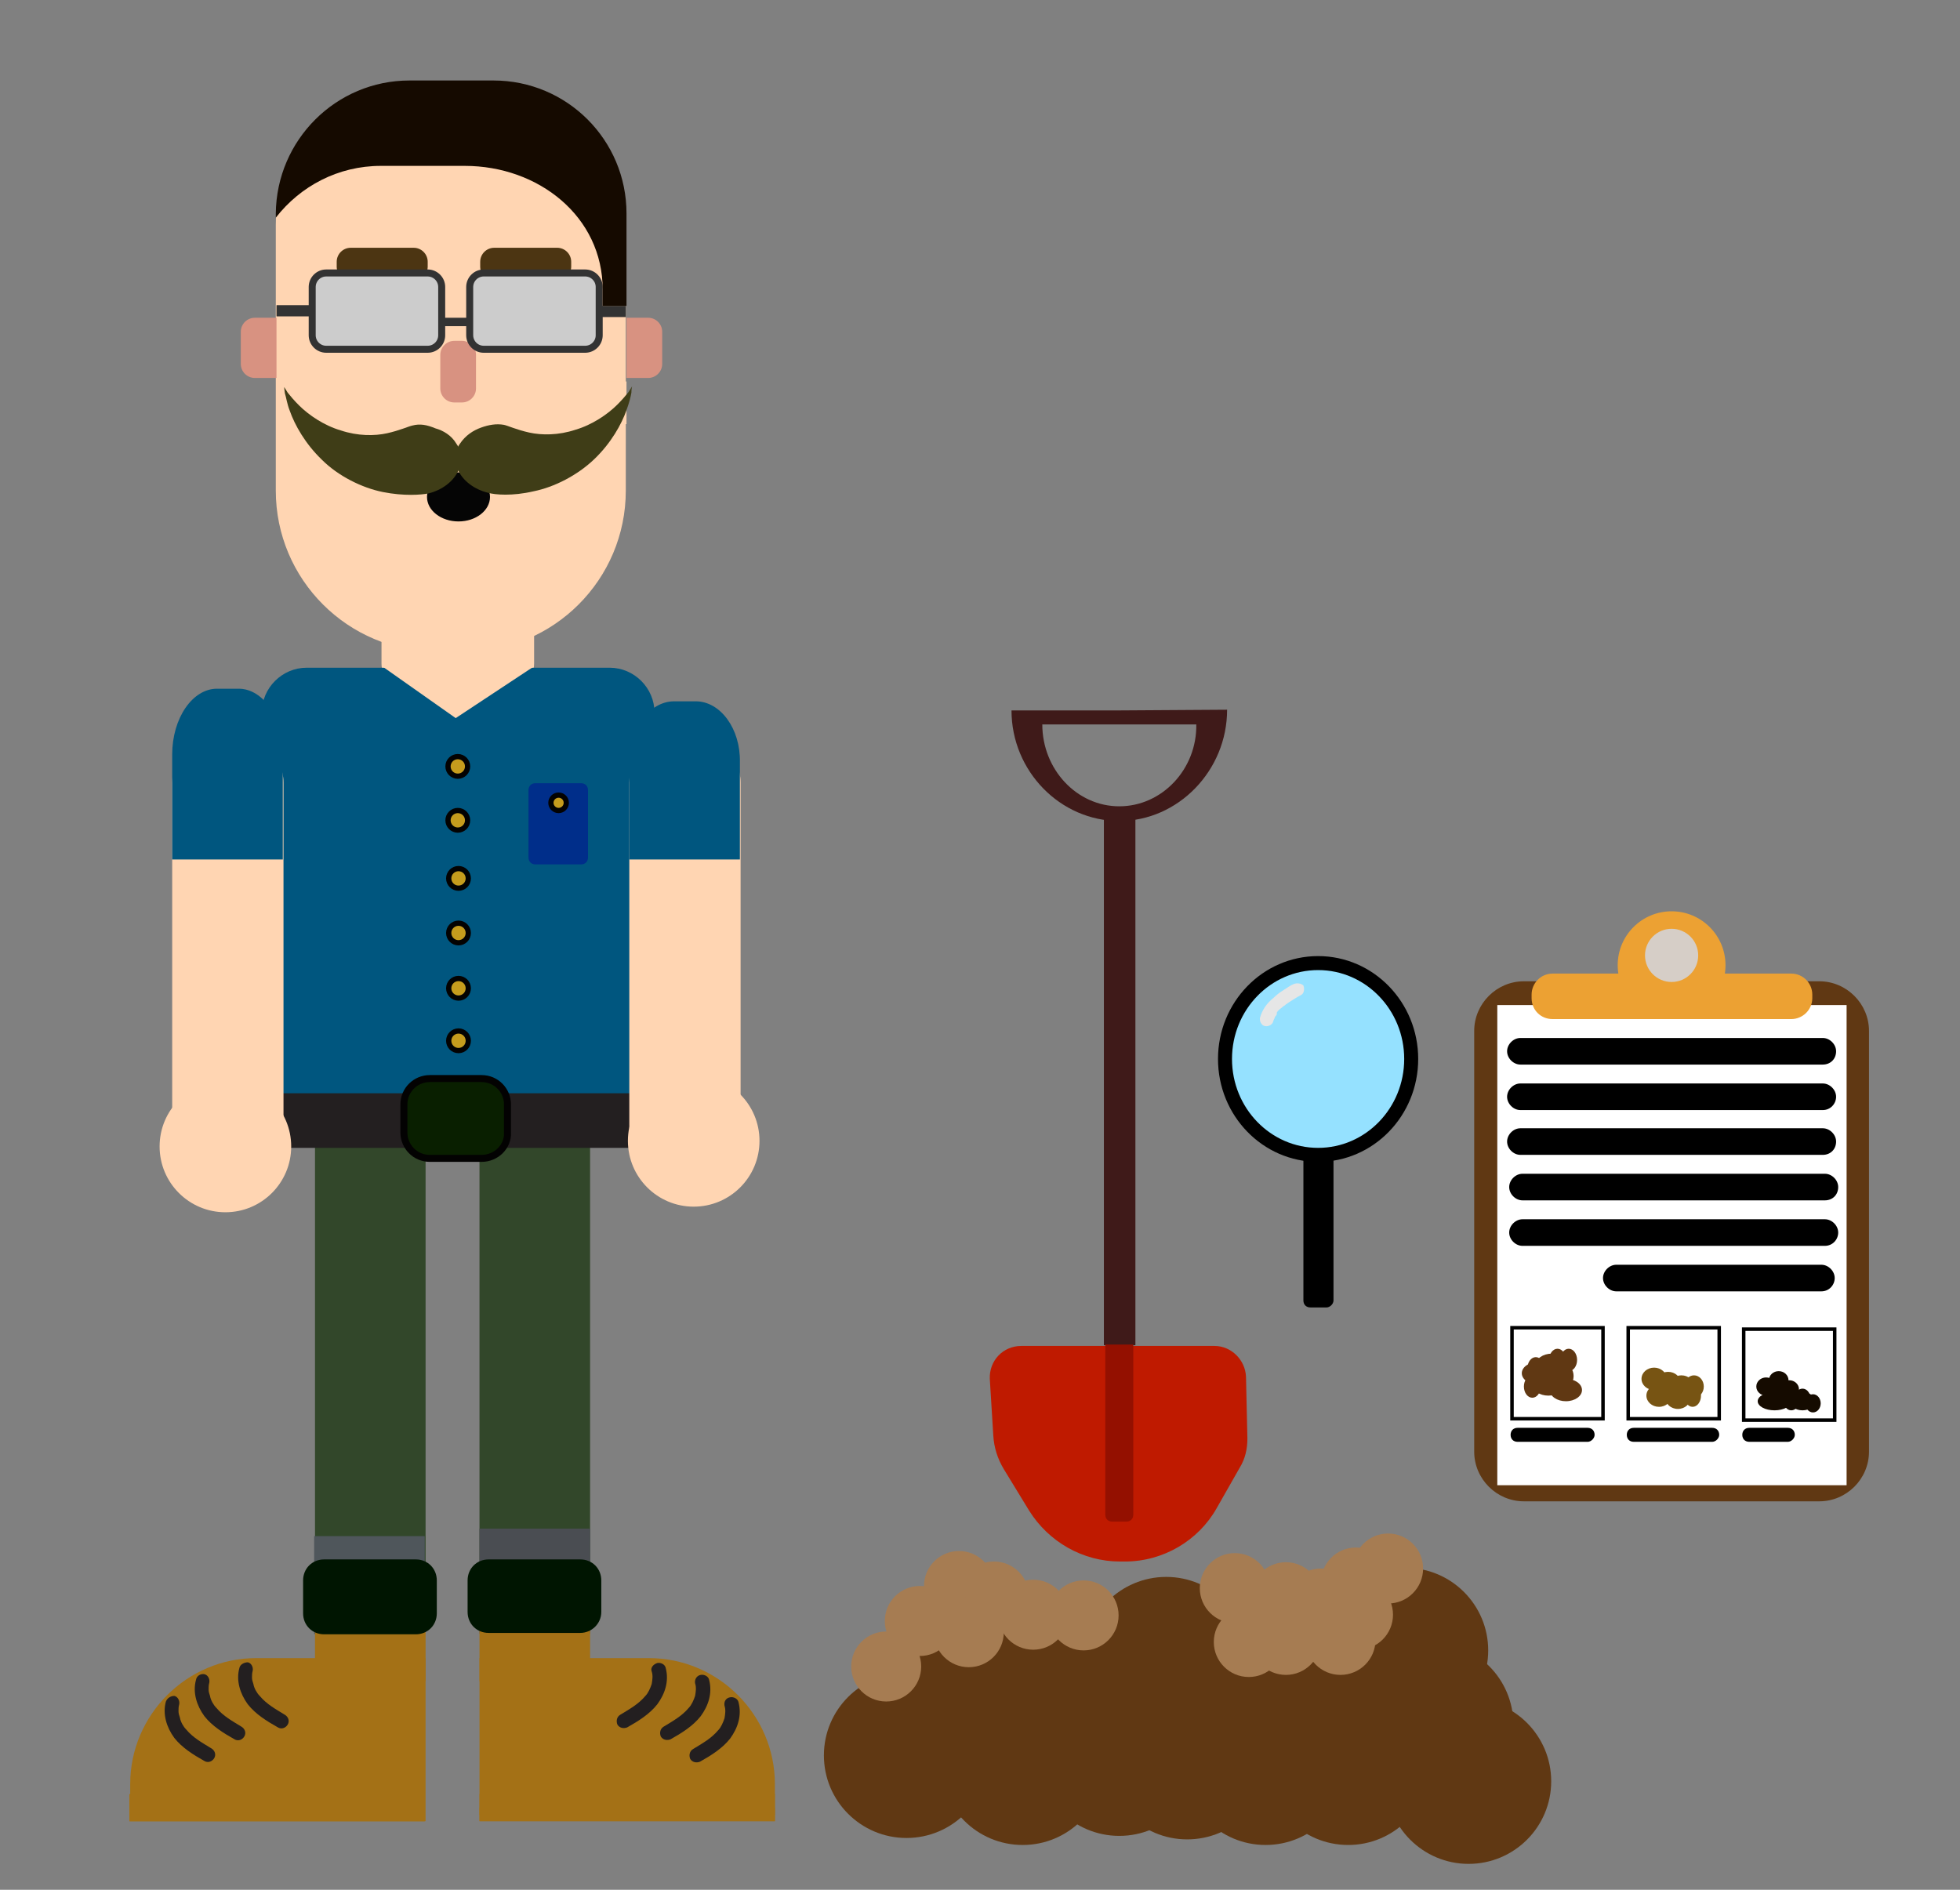<?xml version="1.0" encoding="utf-8"?>
<!-- Generator: Adobe Illustrator 24.0.1, SVG Export Plug-In . SVG Version: 6.00 Build 0)  -->
<svg version="1.1" id="Layer_1" xmlns="http://www.w3.org/2000/svg" xmlns:xlink="http://www.w3.org/1999/xlink" x="0px" y="0px"
	 viewBox="0 0 280 270" style="enable-background:new 0 0 280 270;" xml:space="preserve">
<rect x="0" y="0" width="280" height="270" fill="#808080" stroke="none"/>
<style type="text/css">
	.st0{fill:#3F1A19;}
	.st1{fill:#FFD5B2;}
	.st2{fill:#4C3512;}
	.st3{fill:#D89281;}
	.st4{fill:#050505;}
	.st5{fill:#00567F;}
	.st6{fill:#A47116;}
	.st7{fill:#231F20;}
	.st8{fill:#32472A;}
	.st9{fill:#4A4D52;}
	.st10{fill:#4F565B;}
	.st11{fill:#091F00;stroke:#030202;stroke-miterlimit:10;}
	.st12{fill:#001501;}
	.st13{fill:#C59C1D;stroke:#030202;stroke-width:0.75;stroke-miterlimit:10;}
	.st14{fill:#CCCCCC;stroke:#333333;stroke-miterlimit:10;}
	.st15{fill:#333333;}
	.st16{fill:#3F3D17;}
	.st17{fill:#150A00;}
	.st18{fill:#002E8A;}
	.st19{fill:#603813;}
	.st20{fill:#A67C52;}
	.st21{fill:#BF1A00;}
	.st22{fill:#941000;}
	.st23{fill:#95E1FF;stroke:#000000;stroke-width:2;stroke-miterlimit:10;}
	.st24{fill:#E6E6E6;}
	.st25{fill:#FFFFFF;}
	.st26{fill:#ECA133;}
	.st27{fill:#D6CEC7;}
	.st28{fill:none;stroke:#000000;stroke-width:0.5;stroke-miterlimit:10;}
	.st29{fill:#775413;}
	.st30{fill:#150B00;}
</style>
<rect x="157.7" y="116.6" class="st0" width="4.5" height="75.6"/>
<path class="st1" d="M72.8,98.4H58.1c-2,0-3.6-1.6-3.6-3.6V76.6c0-2,1.6-3.6,3.6-3.6h14.6c2,0,3.6,1.6,3.6,3.6v18.2
	C76.3,96.8,74.7,98.4,72.8,98.4z"/>
<path class="st1" d="M89.1,55.8c-0.1-0.3,0.1-0.5,0.3-0.6V32.1c0-10.5-8.5-19-19-19h-12c-10.5,0-19,8.5-19,19v38
	c0,12.7,10.3,23,23,23h4c12.7,0,23-10.3,23-23V56.7C89.4,56.4,89.2,56.1,89.1,55.8z"/>
<path class="st2" d="M59.1,40.1h-9c-1.1,0-2-0.9-2-2v-0.7c0-1.1,0.9-2,2-2h9c1.1,0,2,0.9,2,2v0.7C61.1,39.2,60.2,40.1,59.1,40.1z"/>
<path class="st2" d="M79.6,40.1h-9c-1.1,0-2-0.9-2-2v-0.7c0-1.1,0.9-2,2-2h9c1.1,0,2,0.9,2,2v0.7C81.6,39.2,80.7,40.1,79.6,40.1z"/>
<path class="st3" d="M39.5,54h-3.1c-1.1,0-2-0.9-2-2v-4.6c0-1.1,0.9-2,2-2h3.1V54z"/>
<path class="st3" d="M92.6,54h-3.1v-8.6h3.1c1.1,0,2,0.9,2,2V52C94.6,53.1,93.7,54,92.6,54z"/>
<ellipse class="st4" cx="65.5" cy="71" rx="4.5" ry="3.5"/>
<path class="st3" d="M66,57.5h-1.1c-1.1,0-2-0.9-2-2v-4.8c0-1.1,0.9-2,2-2H66c1.1,0,2,0.9,2,2v4.8C68,56.6,67.1,57.5,66,57.5z"/>
<path class="st5" d="M87.1,163.9H43.8c-3.5,0-6.4-2.9-6.4-6.4v-55.7c0-3.5,2.9-6.4,6.4-6.4h43.3c3.5,0,6.4,2.9,6.4,6.4v55.7
	C93.5,161.1,90.6,163.9,87.1,163.9z"/>
<g>
	<path class="st6" d="M110.6,260.2H68.5v-23.3h24.2c9.9,0,18,8.1,18,18V260.2z"/>
	<rect x="68.5" y="256.3" class="st6" width="42.2" height="3.9"/>
	<rect x="68.5" y="258.3" class="st6" width="42.2" height="1"/>
	<g>
		<path class="st6" d="M94,238.6c0.4,1.5-0.2,3.2-1.2,4.5c-1,1.2-2.5,2.1-3.9,2.9"/>
		<g>
			<path class="st7" d="M93.1,238.8c0.2,0.6,0.1,1.2,0,1.8c-0.2,0.6-0.5,1.3-0.9,1.7c-1,1.2-2.3,1.9-3.6,2.7
				c-0.5,0.3-0.6,0.9-0.4,1.4c0.3,0.5,0.9,0.6,1.4,0.4c1.6-0.9,3.2-1.9,4.3-3.3c1.1-1.5,1.7-3.3,1.2-5.2c-0.1-0.5-0.7-0.8-1.2-0.7
				C93.3,237.8,92.9,238.3,93.1,238.8L93.1,238.8z"/>
		</g>
	</g>
	<g>
		<path class="st6" d="M100.3,240.2c0.4,1.5-0.2,3.2-1.2,4.5s-2.5,2.1-3.9,2.9"/>
		<g>
			<path class="st7" d="M99.3,240.5c0.2,0.6,0.1,1.2,0,1.8c-0.2,0.6-0.5,1.3-0.9,1.7c-1,1.2-2.3,1.9-3.6,2.7
				c-0.5,0.3-0.6,0.9-0.4,1.4c0.3,0.5,0.9,0.6,1.4,0.4c1.6-0.9,3.2-1.9,4.3-3.3c1.1-1.5,1.7-3.3,1.2-5.2c-0.1-0.5-0.7-0.8-1.2-0.7
				C99.5,239.4,99.2,240,99.3,240.5L99.3,240.5z"/>
		</g>
	</g>
	<g>
		<path class="st6" d="M104.5,243.4c0.4,1.5-0.2,3.2-1.2,4.5c-1,1.2-2.5,2.1-3.9,2.9"/>
		<g>
			<path class="st7" d="M103.5,243.7c0.2,0.6,0.1,1.2,0,1.8c-0.2,0.6-0.5,1.3-0.9,1.7c-1,1.2-2.3,1.9-3.6,2.7
				c-0.5,0.3-0.6,0.9-0.4,1.4c0.3,0.5,0.9,0.6,1.4,0.4c1.6-0.9,3.2-1.9,4.3-3.3c1.1-1.5,1.7-3.3,1.2-5.2c-0.1-0.5-0.7-0.8-1.2-0.7
				C103.7,242.6,103.4,243.1,103.5,243.7L103.5,243.7z"/>
		</g>
	</g>
</g>
<path class="st8" d="M84.2,231.6H68.5v-68.7c0-3.3,2.7-6,6-6h3.8c3.3,0,6,2.7,6,6V231.6z"/>
<rect x="68.5" y="218.4" class="st9" width="15.8" height="15"/>
<g>
	<path class="st6" d="M18.6,260.2h42.2v-23.3H36.6c-9.9,0-18,8.1-18,18V260.2z"/>
	
		<rect x="18.6" y="256.3" transform="matrix(-1 -4.494994e-11 4.494994e-11 -1 79.278 516.521)" class="st6" width="42.2" height="3.9"/>
	
		<rect x="18.6" y="258.3" transform="matrix(-1 -4.486379e-11 4.486379e-11 -1 79.278 517.496)" class="st6" width="42.2" height="1"/>
	<g>
		<path class="st6" d="M35.1,238.6c-0.4,1.5,0.2,3.2,1.2,4.5c1,1.2,2.5,2.1,3.9,2.9"/>
		<g>
			<path class="st7" d="M34.2,238.3c-0.5,1.8,0.1,3.7,1.2,5.2c1.1,1.4,2.7,2.4,4.3,3.3c0.5,0.3,1.1,0.1,1.4-0.4
				c0.3-0.5,0.1-1.1-0.4-1.4c-1.3-0.8-2.6-1.5-3.6-2.7c-0.4-0.4-0.8-1.1-0.9-1.7c-0.1-0.3-0.2-0.6-0.2-0.9c0-0.4,0-0.6,0.1-1
				c0.1-0.5-0.2-1.1-0.7-1.2C34.9,237.5,34.3,237.8,34.2,238.3L34.2,238.3z"/>
		</g>
	</g>
	<g>
		<path class="st6" d="M28.9,240.2c-0.4,1.5,0.2,3.2,1.2,4.5s2.5,2.1,3.9,2.9"/>
		<g>
			<path class="st7" d="M28,240c-0.5,1.8,0.1,3.7,1.2,5.2c1.1,1.4,2.7,2.4,4.3,3.3c0.5,0.3,1.1,0.1,1.4-0.4c0.3-0.5,0.1-1.1-0.4-1.4
				c-1.3-0.8-2.6-1.5-3.6-2.7c-0.4-0.4-0.8-1.1-0.9-1.7c-0.1-0.3-0.2-0.6-0.2-0.9c0-0.4,0-0.6,0.1-1c0.1-0.5-0.2-1.1-0.7-1.2
				C28.7,239.1,28.1,239.4,28,240L28,240z"/>
		</g>
	</g>
	<g>
		<path class="st6" d="M24.7,243.4c-0.4,1.5,0.2,3.2,1.2,4.5c1,1.2,2.5,2.1,3.9,2.9"/>
		<g>
			<path class="st7" d="M23.7,243.1c-0.5,1.8,0.1,3.7,1.2,5.2c1.1,1.4,2.7,2.4,4.3,3.3c0.5,0.3,1.1,0.1,1.4-0.4
				c0.3-0.5,0.1-1.1-0.4-1.4c-1.3-0.8-2.6-1.5-3.6-2.7c-0.4-0.4-0.8-1.1-0.9-1.7c-0.1-0.3-0.2-0.6-0.2-0.9c0-0.4,0-0.6,0.1-1
				c0.1-0.5-0.2-1.1-0.7-1.2C24.4,242.3,23.9,242.6,23.7,243.1L23.7,243.1z"/>
		</g>
	</g>
</g>
<path class="st8" d="M45,232.8h15.8v-69.9c0-3.3-2.7-6-6-6H51c-3.3,0-6,2.7-6,6V232.8z"/>
<rect x="45" y="219.5" transform="matrix(-1 -3.299106e-11 3.299106e-11 -1 105.676 452.972)" class="st10" width="15.8" height="14"/>
<rect x="36.3" y="156.2" class="st7" width="56" height="7.8"/>
<circle class="st1" cx="99.1" cy="163" r="9.4"/>
<circle class="st1" cx="32.2" cy="163.8" r="9.4"/>
<rect x="83.9" y="54.5" class="st1" width="5.6" height="6.1"/>
<polygon class="st1" points="65.1,102.6 54.6,95.2 76.3,95.2 "/>
<rect x="45" y="225.3" class="st6" width="15.8" height="14.9"/>
<rect x="68.5" y="225.3" class="st6" width="15.8" height="14.9"/>
<path class="st1" d="M99.4,167.2h-3.1c-3.5,0-6.4-2.9-6.4-6.4v-49c0-3.5,2.9-6.4,6.4-6.4h3.1c3.5,0,6.4,2.9,6.4,6.4v49
	C105.8,164.4,102.9,167.2,99.4,167.2z"/>
<path class="st1" d="M34.1,167.2h-3.1c-3.5,0-6.4-2.9-6.4-6.4v-49c0-3.5,2.9-6.4,6.4-6.4h3.1c3.5,0,6.4,2.9,6.4,6.4v49
	C40.5,164.4,37.6,167.2,34.1,167.2z"/>
<path class="st11" d="M68.8,165.5h-7.4c-2.1,0-3.7-1.7-3.7-3.7v-4c0-2.1,1.7-3.7,3.7-3.7h7.4c2.1,0,3.7,1.7,3.7,3.7v4
	C72.6,163.8,70.9,165.5,68.8,165.5z"/>
<path class="st5" d="M34.1,98.4h-3.1c-3.5,0-6.4,4.2-6.4,9.4v15h15.8v-15C40.5,102.6,37.6,98.4,34.1,98.4z"/>
<path class="st5" d="M99.4,100.2h-3.1c-3.5,0-6.4,3.9-6.4,8.7v13.9h15.8v-13.9C105.8,104.1,102.9,100.2,99.4,100.2z"/>
<path class="st12" d="M46.3,233.5h13.1c1.7,0,3-1.3,3-3v-4.7c0-1.7-1.3-3-3-3H46.3c-1.7,0-3,1.3-3,3v4.7
	C43.3,232.2,44.6,233.5,46.3,233.5z"/>
<path class="st12" d="M82.9,233.3H69.8c-1.7,0-3-1.3-3-3v-4.5c0-1.7,1.3-3,3-3h13.1c1.7,0,3,1.3,3,3v4.5
	C85.9,232,84.5,233.3,82.9,233.3z"/>
<circle class="st13" cx="65.4" cy="109.5" r="1.4"/>
<path class="st14" d="M61.1,49.9H46.6c-1.1,0-2-0.9-2-2V41c0-1.1,0.9-2,2-2h14.5c1.1,0,2,0.9,2,2v6.9C63.1,49,62.2,49.9,61.1,49.9z"
	/>
<path class="st14" d="M83.6,49.9H69.1c-1.1,0-2-0.9-2-2V41c0-1.1,0.9-2,2-2h14.5c1.1,0,2,0.9,2,2v6.9C85.6,49,84.7,49.9,83.6,49.9z"
	/>
<rect x="63.1" y="45.4" class="st15" width="4" height="1.2"/>
<rect x="85.4" y="43.7" class="st15" width="4" height="1.6"/>
<g>
	<g>
		<g>
			<g>
				<path class="st16" d="M65.2,63.4c0.8,1.1,0.9,2.6,0.2,4c-0.7,1.4-2.2,2.6-4.2,3.1c-1,0.2-3.5,0.4-6.5-0.2
					c-3-0.6-6.4-2.3-8.7-4.6c-2.4-2.3-3.9-5-4.6-7c-0.4-1-0.5-1.9-0.7-2.5c-0.1-0.6-0.1-0.9-0.1-0.9s0.2,0.3,0.5,0.8
					c0.4,0.5,0.9,1.1,1.6,1.8c1.4,1.4,3.6,2.9,6,3.6c2.4,0.8,4.8,0.8,6.6,0.4c1.8-0.4,3.1-1,3.6-1.1c1.1-0.3,2.1-0.1,3.3,0.4
					C63.3,61.5,64.5,62.2,65.2,63.4z"/>
			</g>
		</g>
	</g>
	<g>
		<g>
			<g>
				<path class="st16" d="M65.7,63.4c0.8-1.2,1.9-1.9,3-2.3c1.1-0.4,2.2-0.6,3.3-0.4c0.5,0.1,1.8,0.7,3.6,1.1
					c1.8,0.4,4.2,0.4,6.6-0.4c2.4-0.7,4.6-2.2,6-3.6c0.7-0.7,1.2-1.3,1.6-1.8c0.3-0.5,0.5-0.8,0.5-0.8s-0.1,0.3-0.1,0.9
					c-0.1,0.6-0.3,1.4-0.7,2.5c-0.7,2-2.2,4.7-4.6,7c-2.4,2.3-5.7,4-8.7,4.6c-3,0.7-5.5,0.5-6.5,0.2c-2-0.5-3.5-1.7-4.2-3.1
					C64.8,65.9,64.9,64.5,65.7,63.4z"/>
			</g>
		</g>
	</g>
</g>
<rect x="39.5" y="43.6" class="st15" width="4.8" height="1.6"/>
<path class="st17" d="M58.5,11.5h12c10.5,0,19,8.5,19,19v13.2l-3.4,0l0-2.3c0-10.5-9.2-17.7-19.7-17.7h-12c-6.1,0-11.5,2.9-15,7.4
	v-0.6C39.5,20,48,11.5,58.5,11.5z"/>
<circle class="st13" cx="65.4" cy="117.2" r="1.4"/>
<circle class="st13" cx="65.5" cy="125.5" r="1.4"/>
<circle class="st13" cx="65.5" cy="133.3" r="1.4"/>
<circle class="st13" cx="65.5" cy="141.2" r="1.4"/>
<circle class="st13" cx="65.5" cy="148.7" r="1.4"/>
<path class="st18" d="M83,123.5h-6.5c-0.6,0-1-0.4-1-1v-9.6c0-0.6,0.4-1,1-1H83c0.6,0,1,0.4,1,1v9.6C84,123.1,83.6,123.5,83,123.5z"
	/>
<circle class="st13" cx="79.8" cy="114.7" r="1.1"/>
<circle class="st19" cx="138.4" cy="237.1" r="11.8"/>
<circle class="st19" cx="153.8" cy="243.4" r="11.8"/>
<circle class="st19" cx="166.6" cy="237.1" r="11.8"/>
<circle class="st19" cx="186.5" cy="243.7" r="11.8"/>
<circle class="st19" cx="204.4" cy="246.4" r="11.8"/>
<circle class="st19" cx="200.8" cy="235.8" r="11.8"/>
<circle class="st19" cx="169.6" cy="251" r="11.8"/>
<circle class="st19" cx="129.5" cy="250.8" r="11.8"/>
<circle class="st19" cx="146.1" cy="251.8" r="11.8"/>
<circle class="st19" cx="192.6" cy="251.8" r="11.8"/>
<circle class="st19" cx="159.9" cy="250.5" r="11.8"/>
<circle class="st19" cx="209.8" cy="254.5" r="11.8"/>
<circle class="st19" cx="180.8" cy="251.8" r="11.8"/>
<circle class="st20" cx="126.6" cy="238.1" r="5"/>
<circle class="st20" cx="147.6" cy="230.7" r="5"/>
<circle class="st20" cx="142" cy="228.1" r="5"/>
<circle class="st20" cx="178.4" cy="234.6" r="5"/>
<circle class="st20" cx="154.8" cy="230.8" r="5"/>
<circle class="st20" cx="131.4" cy="231.6" r="5"/>
<circle class="st20" cx="137" cy="226.6" r="5"/>
<circle class="st20" cx="138.4" cy="233.2" r="5"/>
<circle class="st20" cx="194" cy="230.7" r="5"/>
<circle class="st20" cx="183.7" cy="234.3" r="5"/>
<circle class="st20" cx="191.5" cy="234.3" r="5"/>
<circle class="st20" cx="198.3" cy="224.1" r="5"/>
<circle class="st20" cx="188.7" cy="229.1" r="5"/>
<circle class="st20" cx="193.7" cy="226.1" r="5"/>
<circle class="st20" cx="183.7" cy="228.2" r="5"/>
<circle class="st20" cx="176.4" cy="226.9" r="5"/>
<path class="st21" d="M160.7,223.1H160c-5.3,0-10.2-2.8-13-7.3l-3.6-5.9c-0.9-1.5-1.4-3.1-1.5-4.8l-0.5-8.1
	c-0.1-2.6,1.9-4.7,4.5-4.7h27.6c2.4,0,4.4,2,4.5,4.4l0.2,8.8c0,1.5-0.3,2.9-1.1,4.2l-3.3,5.8C171.2,220.1,166.2,223.1,160.7,223.1z"
	/>
<path class="st22" d="M160.9,217.4h-2c-0.6,0-1-0.4-1-1v-24.3h4v24.3C161.9,217,161.5,217.4,160.9,217.4z"/>
<path class="st0" d="M175.3,101.4l-15.4,0.1h-15.4c0,8.7,7,15.8,15.4,15.8S175.3,110.1,175.3,101.4
	C175.3,101.5,175.3,101.5,175.3,101.4z M159.9,115.2c-6.1,0-11-5.3-11-11.7h11l11,0c0,0,0,0,0,0C171,109.9,166,115.2,159.9,115.2z"
	/>
<path d="M189.5,186.8h-2.3c-0.6,0-1-0.4-1-1v-22.2c0-0.6,0.4-1,1-1h2.3c0.6,0,1,0.4,1,1v22.2C190.5,186.3,190,186.8,189.5,186.8z"/>
<ellipse class="st23" cx="188.3" cy="151.3" rx="13.3" ry="13.7"/>
<g>
	<g>
		<path class="st24" d="M184.8,140.6c-0.5,0.2-1,0.6-1.5,0.9c-0.5,0.3-1,0.7-1.4,1.1c-0.9,0.7-1.6,1.7-1.9,2.8
			c-0.1,0.5,0.2,1.1,0.7,1.2c0.5,0.1,1.1-0.2,1.2-0.7c0-0.1,0.1-0.2,0.1-0.3c0.1-0.1,0,0,0,0c0,0,0.1-0.1,0.1-0.2
			c0-0.1,0.1-0.2,0.2-0.3c0-0.1,0.1-0.1,0.1-0.2c0,0,0.1-0.2,0-0.1c-0.1,0.1,0,0,0-0.1c0-0.1,0.1-0.1,0.1-0.2
			c0.1-0.1,0.2-0.2,0.2-0.2c0.2-0.2,0.4-0.3,0.6-0.5c0.1-0.1,0.2-0.1,0.3-0.2c0,0,0.2-0.2,0,0c0,0,0.1-0.1,0.1-0.1
			c0.2-0.1,0.4-0.3,0.6-0.4c0.5-0.3,0.9-0.6,1.5-0.9c0.5-0.2,0.6-0.9,0.4-1.4C185.9,140.5,185.3,140.4,184.8,140.6L184.8,140.6z"/>
	</g>
</g>
<path class="st19" d="M259.9,214.5h-42.2c-3.9,0-7.1-3.2-7.1-7.1v-60.1c0-3.9,3.2-7.1,7.1-7.1h42.2c3.9,0,7.1,3.2,7.1,7.1v60.1
	C267,211.3,263.8,214.5,259.9,214.5z"/>
<rect x="213.9" y="143.6" class="st25" width="49.9" height="68.6"/>
<path class="st26" d="M255.9,145.6h-34.1c-1.7,0-3-1.3-3-3v-0.5c0-1.6,1.3-3,3-3h34.1c1.7,0,3,1.4,3,3v0.5
	C258.9,144.3,257.5,145.6,255.9,145.6z"/>
<circle class="st26" cx="238.8" cy="137.9" r="7.7"/>
<circle class="st27" cx="238.8" cy="136.5" r="3.8"/>
<path d="M260.4,152.1h-43.2c-1,0-1.9-0.9-1.9-1.9l0,0c0-1,0.9-1.9,1.9-1.9h43.2c1,0,1.9,0.9,1.9,1.9l0,0
	C262.3,151.3,261.5,152.1,260.4,152.1z"/>
<path d="M260.4,158.6h-43.2c-1,0-1.9-0.9-1.9-1.9l0,0c0-1,0.9-1.9,1.9-1.9h43.2c1,0,1.9,0.9,1.9,1.9l0,0
	C262.3,157.7,261.5,158.6,260.4,158.6z"/>
<path d="M260.4,165h-43.2c-1,0-1.9-0.9-1.9-1.9v0c0-1,0.9-1.9,1.9-1.9h43.2c1,0,1.9,0.9,1.9,1.9v0C262.3,164.2,261.5,165,260.4,165z
	"/>
<path d="M260.7,171.5h-43.2c-1,0-1.9-0.9-1.9-1.9l0,0c0-1,0.9-1.9,1.9-1.9h43.2c1,0,1.9,0.9,1.9,1.9l0,0
	C262.6,170.7,261.8,171.5,260.7,171.5z"/>
<path d="M260.7,178h-43.2c-1,0-1.9-0.9-1.9-1.9l0,0c0-1,0.9-1.9,1.9-1.9h43.2c1,0,1.9,0.9,1.9,1.9l0,0
	C262.6,177.1,261.8,178,260.7,178z"/>
<path d="M260.2,184.5h-29.3c-1,0-1.9-0.9-1.9-1.9v0c0-1,0.9-1.9,1.9-1.9h29.3c1,0,1.9,0.9,1.9,1.9v0
	C262.1,183.6,261.3,184.5,260.2,184.5z"/>
<ellipse class="st19" cx="221.2" cy="197.8" rx="2.3" ry="1.6"/>
<ellipse class="st19" cx="223.7" cy="198.6" rx="2.3" ry="1.6"/>
<ellipse class="st19" cx="219.7" cy="196.2" rx="2.3" ry="1.6"/>
<ellipse class="st19" cx="221.7" cy="195" rx="2.3" ry="1.6"/>
<ellipse class="st19" cx="219.4" cy="195.5" rx="1.2" ry="1.6"/>
<ellipse class="st19" cx="223.6" cy="196.6" rx="1.2" ry="1.6"/>
<ellipse class="st19" cx="218.9" cy="198.1" rx="1.2" ry="1.6"/>
<ellipse class="st19" cx="224.1" cy="194.3" rx="1.2" ry="1.6"/>
<ellipse class="st19" cx="222.5" cy="194.3" rx="1.2" ry="1.6"/>
<rect x="216" y="189.7" class="st28" width="13" height="13"/>
<rect x="232.6" y="189.7" class="st28" width="13" height="13"/>
<rect x="249.1" y="189.9" class="st28" width="13" height="13"/>
<ellipse class="st29" cx="241.8" cy="199.4" rx="1.2" ry="1.6"/>
<ellipse class="st29" cx="240.2" cy="198.1" rx="1.8" ry="1.6"/>
<ellipse class="st29" cx="237" cy="199.4" rx="1.8" ry="1.6"/>
<ellipse class="st29" cx="238.3" cy="197.6" rx="1.8" ry="1.6"/>
<ellipse class="st29" cx="239.7" cy="199.7" rx="1.8" ry="1.6"/>
<ellipse class="st29" cx="236.3" cy="197" rx="1.8" ry="1.6"/>
<ellipse class="st29" cx="242" cy="198.1" rx="1.4" ry="1.6"/>
<path d="M226.8,206h-10c-0.6,0-1-0.4-1-1l0,0c0-0.6,0.4-1,1-1h10c0.6,0,1,0.4,1,1l0,0C227.8,205.5,227.3,206,226.8,206z"/>
<path d="M244.6,206h-11.2c-0.6,0-1-0.4-1-1l0,0c0-0.6,0.4-1,1-1h11.2c0.6,0,1,0.4,1,1l0,0C245.6,205.5,245.1,206,244.6,206z"/>
<path d="M255.4,206h-5.5c-0.6,0-1-0.4-1-1v0c0-0.6,0.4-1,1-1h5.5c0.6,0,1,0.4,1,1v0C256.4,205.5,255.9,206,255.4,206z"/>
<ellipse class="st30" cx="253.5" cy="200.2" rx="2.4" ry="1.3"/>
<ellipse class="st30" cx="255.9" cy="200.2" rx="1.1" ry="1.3"/>
<ellipse class="st30" cx="257.5" cy="199.7" rx="1.1" ry="1.3"/>
<ellipse class="st30" cx="259" cy="200.5" rx="1.1" ry="1.3"/>
<ellipse class="st30" cx="255.6" cy="198.5" rx="1.4" ry="1.3"/>
<ellipse class="st30" cx="252.3" cy="198.1" rx="1.4" ry="1.3"/>
<ellipse class="st30" cx="254.1" cy="197.2" rx="1.4" ry="1.3"/>
<ellipse class="st30" cx="253.5" cy="198.6" rx="1.4" ry="1.3"/>
<ellipse class="st30" cx="257.5" cy="200.2" rx="1.8" ry="1.3"/>
</svg>
